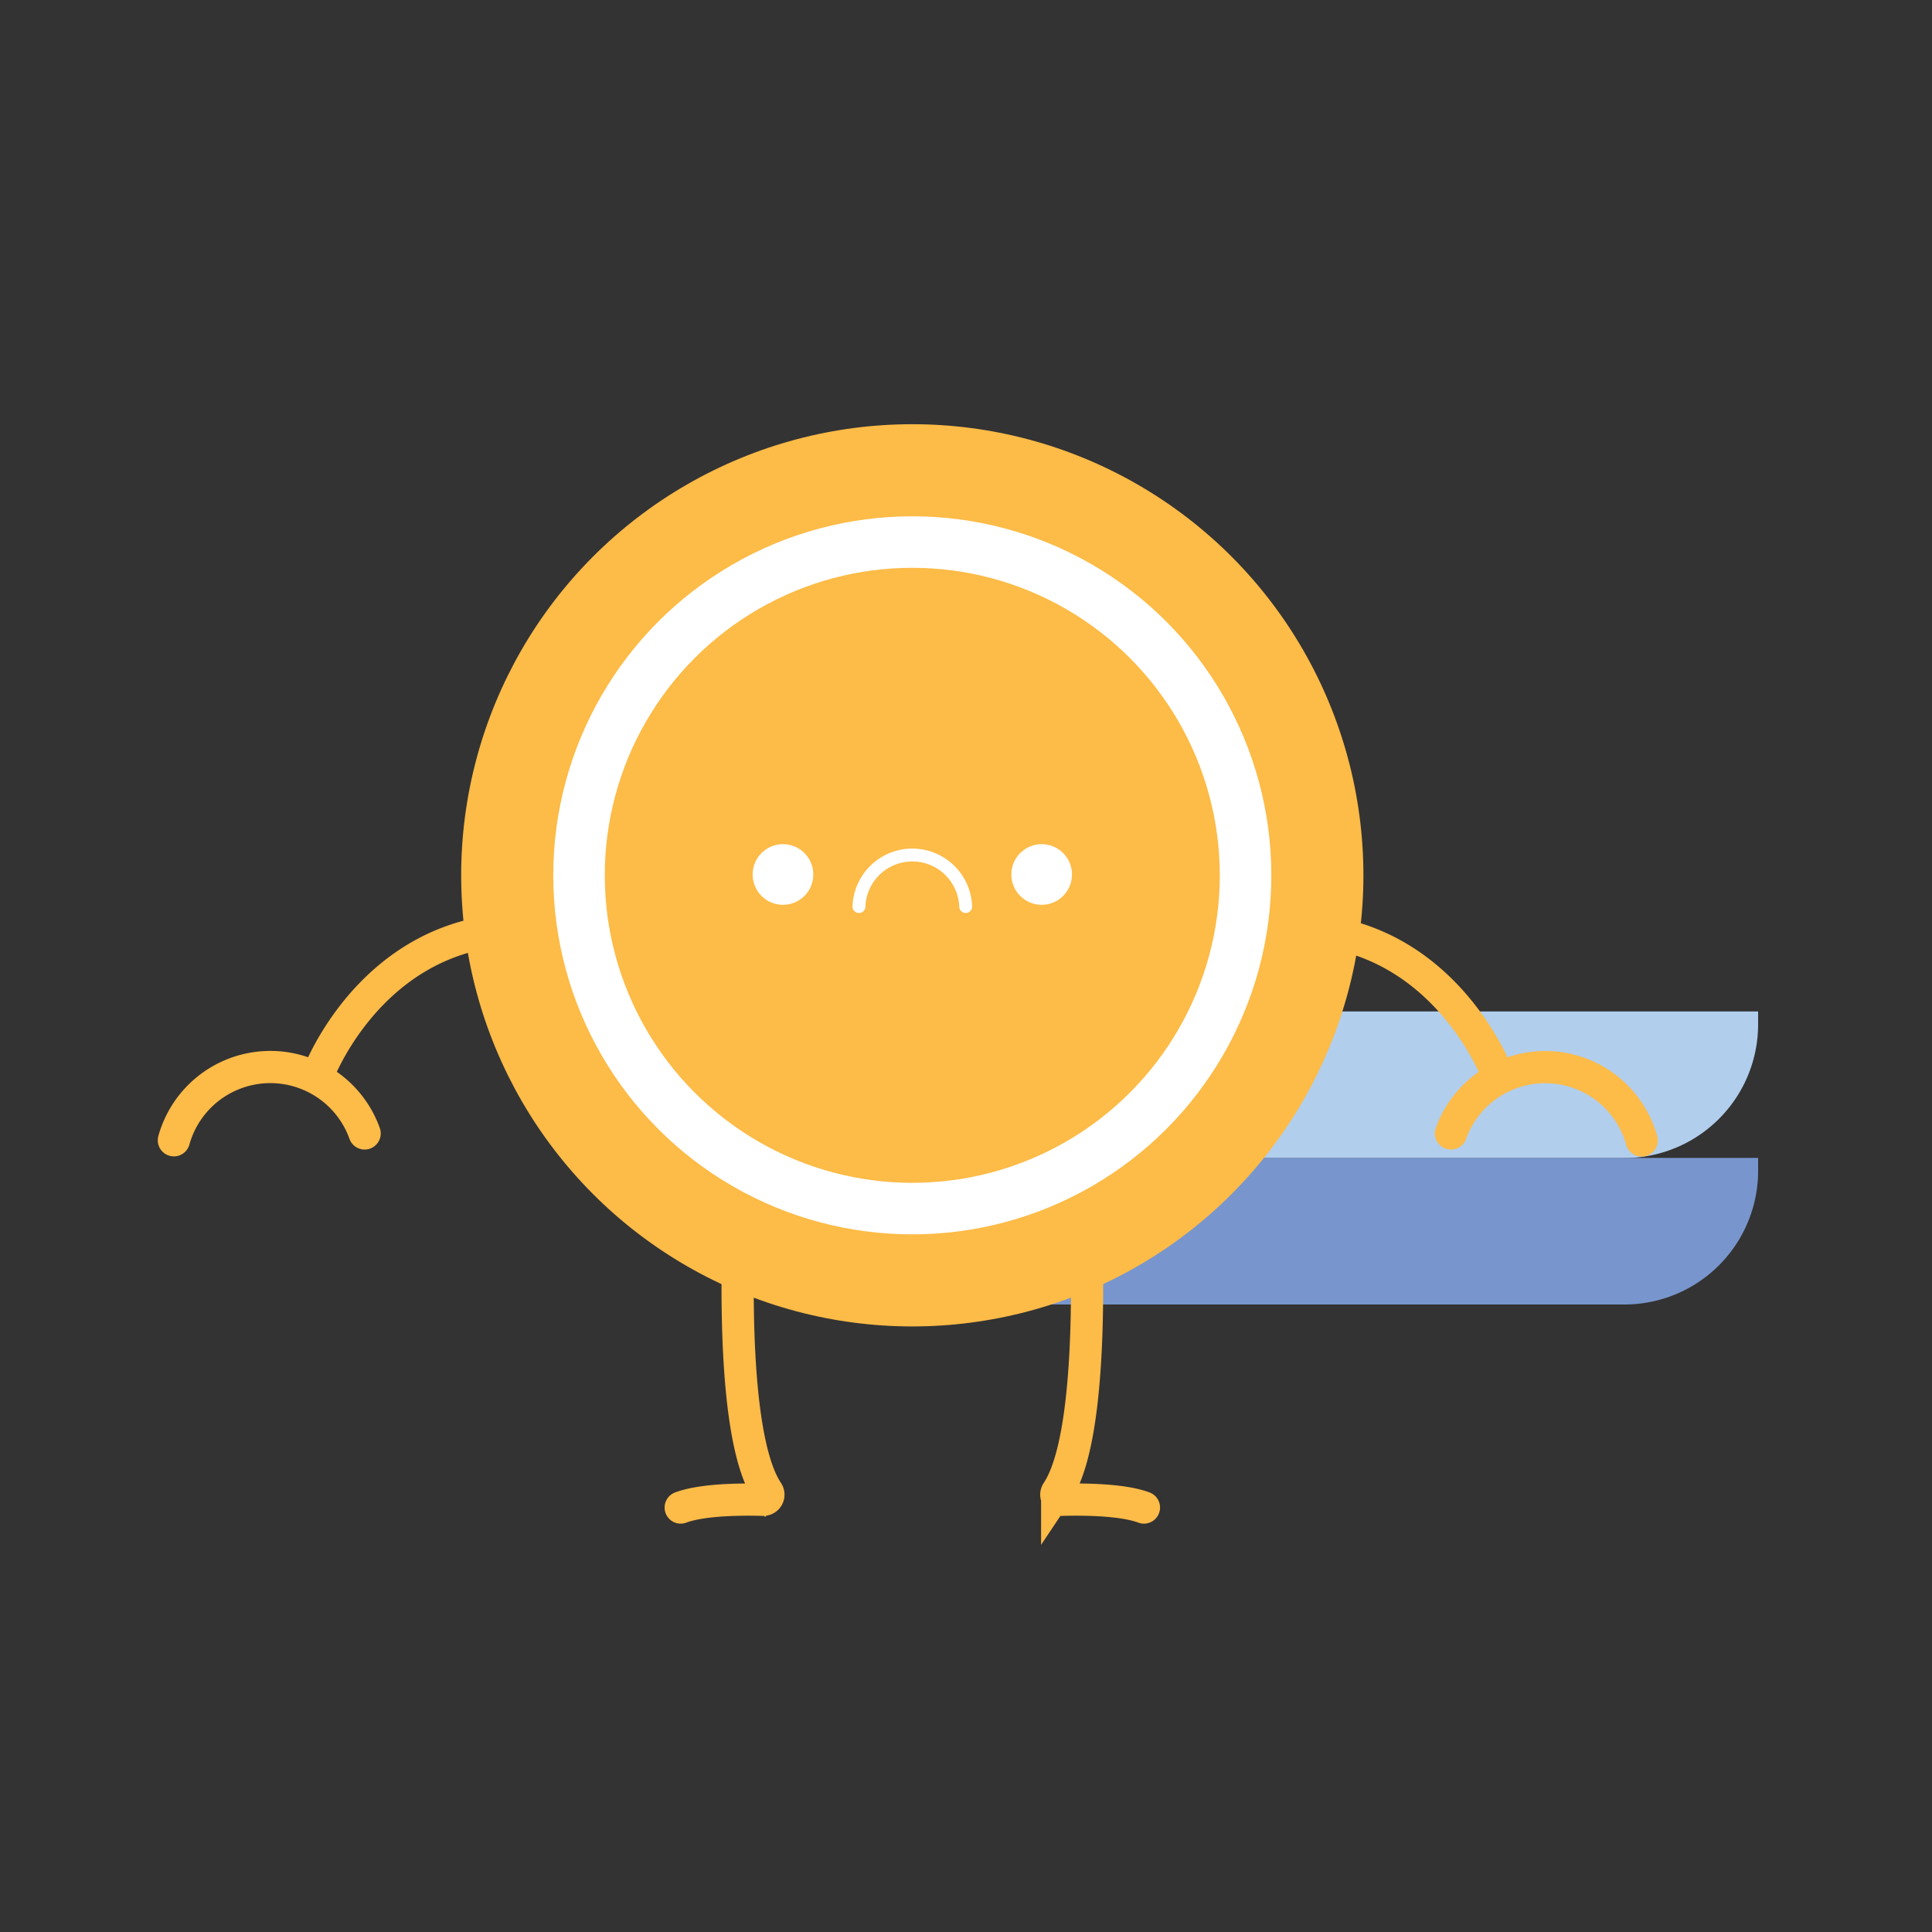 <svg id="Layer_1" data-name="Layer 1" xmlns="http://www.w3.org/2000/svg" viewBox="0 0 300 300"><rect x="0" y="0" width="300" height="300" fill="#333333" stroke="none"/><defs><style>.cls-1{fill:#b1ceec;}.cls-2{fill:#7896cd;}.cls-3,.cls-5,.cls-7{fill:none;stroke-linecap:round;stroke-miterlimit:10;}.cls-3{stroke:#fdbb48;stroke-width:5px;}.cls-4{fill:#fdbb47;}.cls-5,.cls-7{stroke:#fff;}.cls-5{stroke-width:8px;}.cls-6{fill:#fff;}.cls-7{stroke-width:2px;}</style></defs><path class="cls-1" d="M114.29,157.06H273a0,0,0,0,1,0,0v2a20.76,20.76,0,0,1-20.76,20.76H135.05A20.76,20.76,0,0,1,114.29,159v-2a0,0,0,0,1,0,0Z"/><path class="cls-2" d="M114.29,179.8H273a0,0,0,0,1,0,0v2a20.76,20.76,0,0,1-20.76,20.76H135.05a20.76,20.76,0,0,1-20.76-20.76v-2A0,0,0,0,1,114.29,179.8Z"/><path class="cls-3" d="M177.63,153.71a32.6,32.6,0,0,1,31.92-8.26c16.77,4.63,23,21.47,23,21.47"/><path class="cls-3" d="M225.3,176a15.55,15.55,0,0,1,29.62,1.09"/><path class="cls-3" d="M104.29,153.71a32.59,32.59,0,0,0-31.92-8.26c-16.76,4.63-23,21.47-23,21.47"/><path class="cls-3" d="M56.62,176A15.55,15.55,0,0,0,27,177.06"/><path class="cls-3" d="M115,184.64s-2.51,37,4.18,47a.8.8,0,0,1-.68,1.25c-3.06-.09-9.37-.09-12.8,1.2"/><path class="cls-3" d="M168.34,184.64s2.5,37-4.18,47a.8.8,0,0,0,.67,1.25c3.07-.09,9.37-.09,12.8,1.2"/><circle class="cls-4" cx="141.66" cy="135.92" r="70.05"/><circle class="cls-5" cx="141.66" cy="135.92" r="51.75"/><circle class="cls-6" cx="121.58" cy="135.79" r="4.71"/><path class="cls-7" d="M133.38,140.77a8.29,8.29,0,0,1,16.57,0"/><circle class="cls-6" cx="161.75" cy="135.79" r="4.71"/></svg>